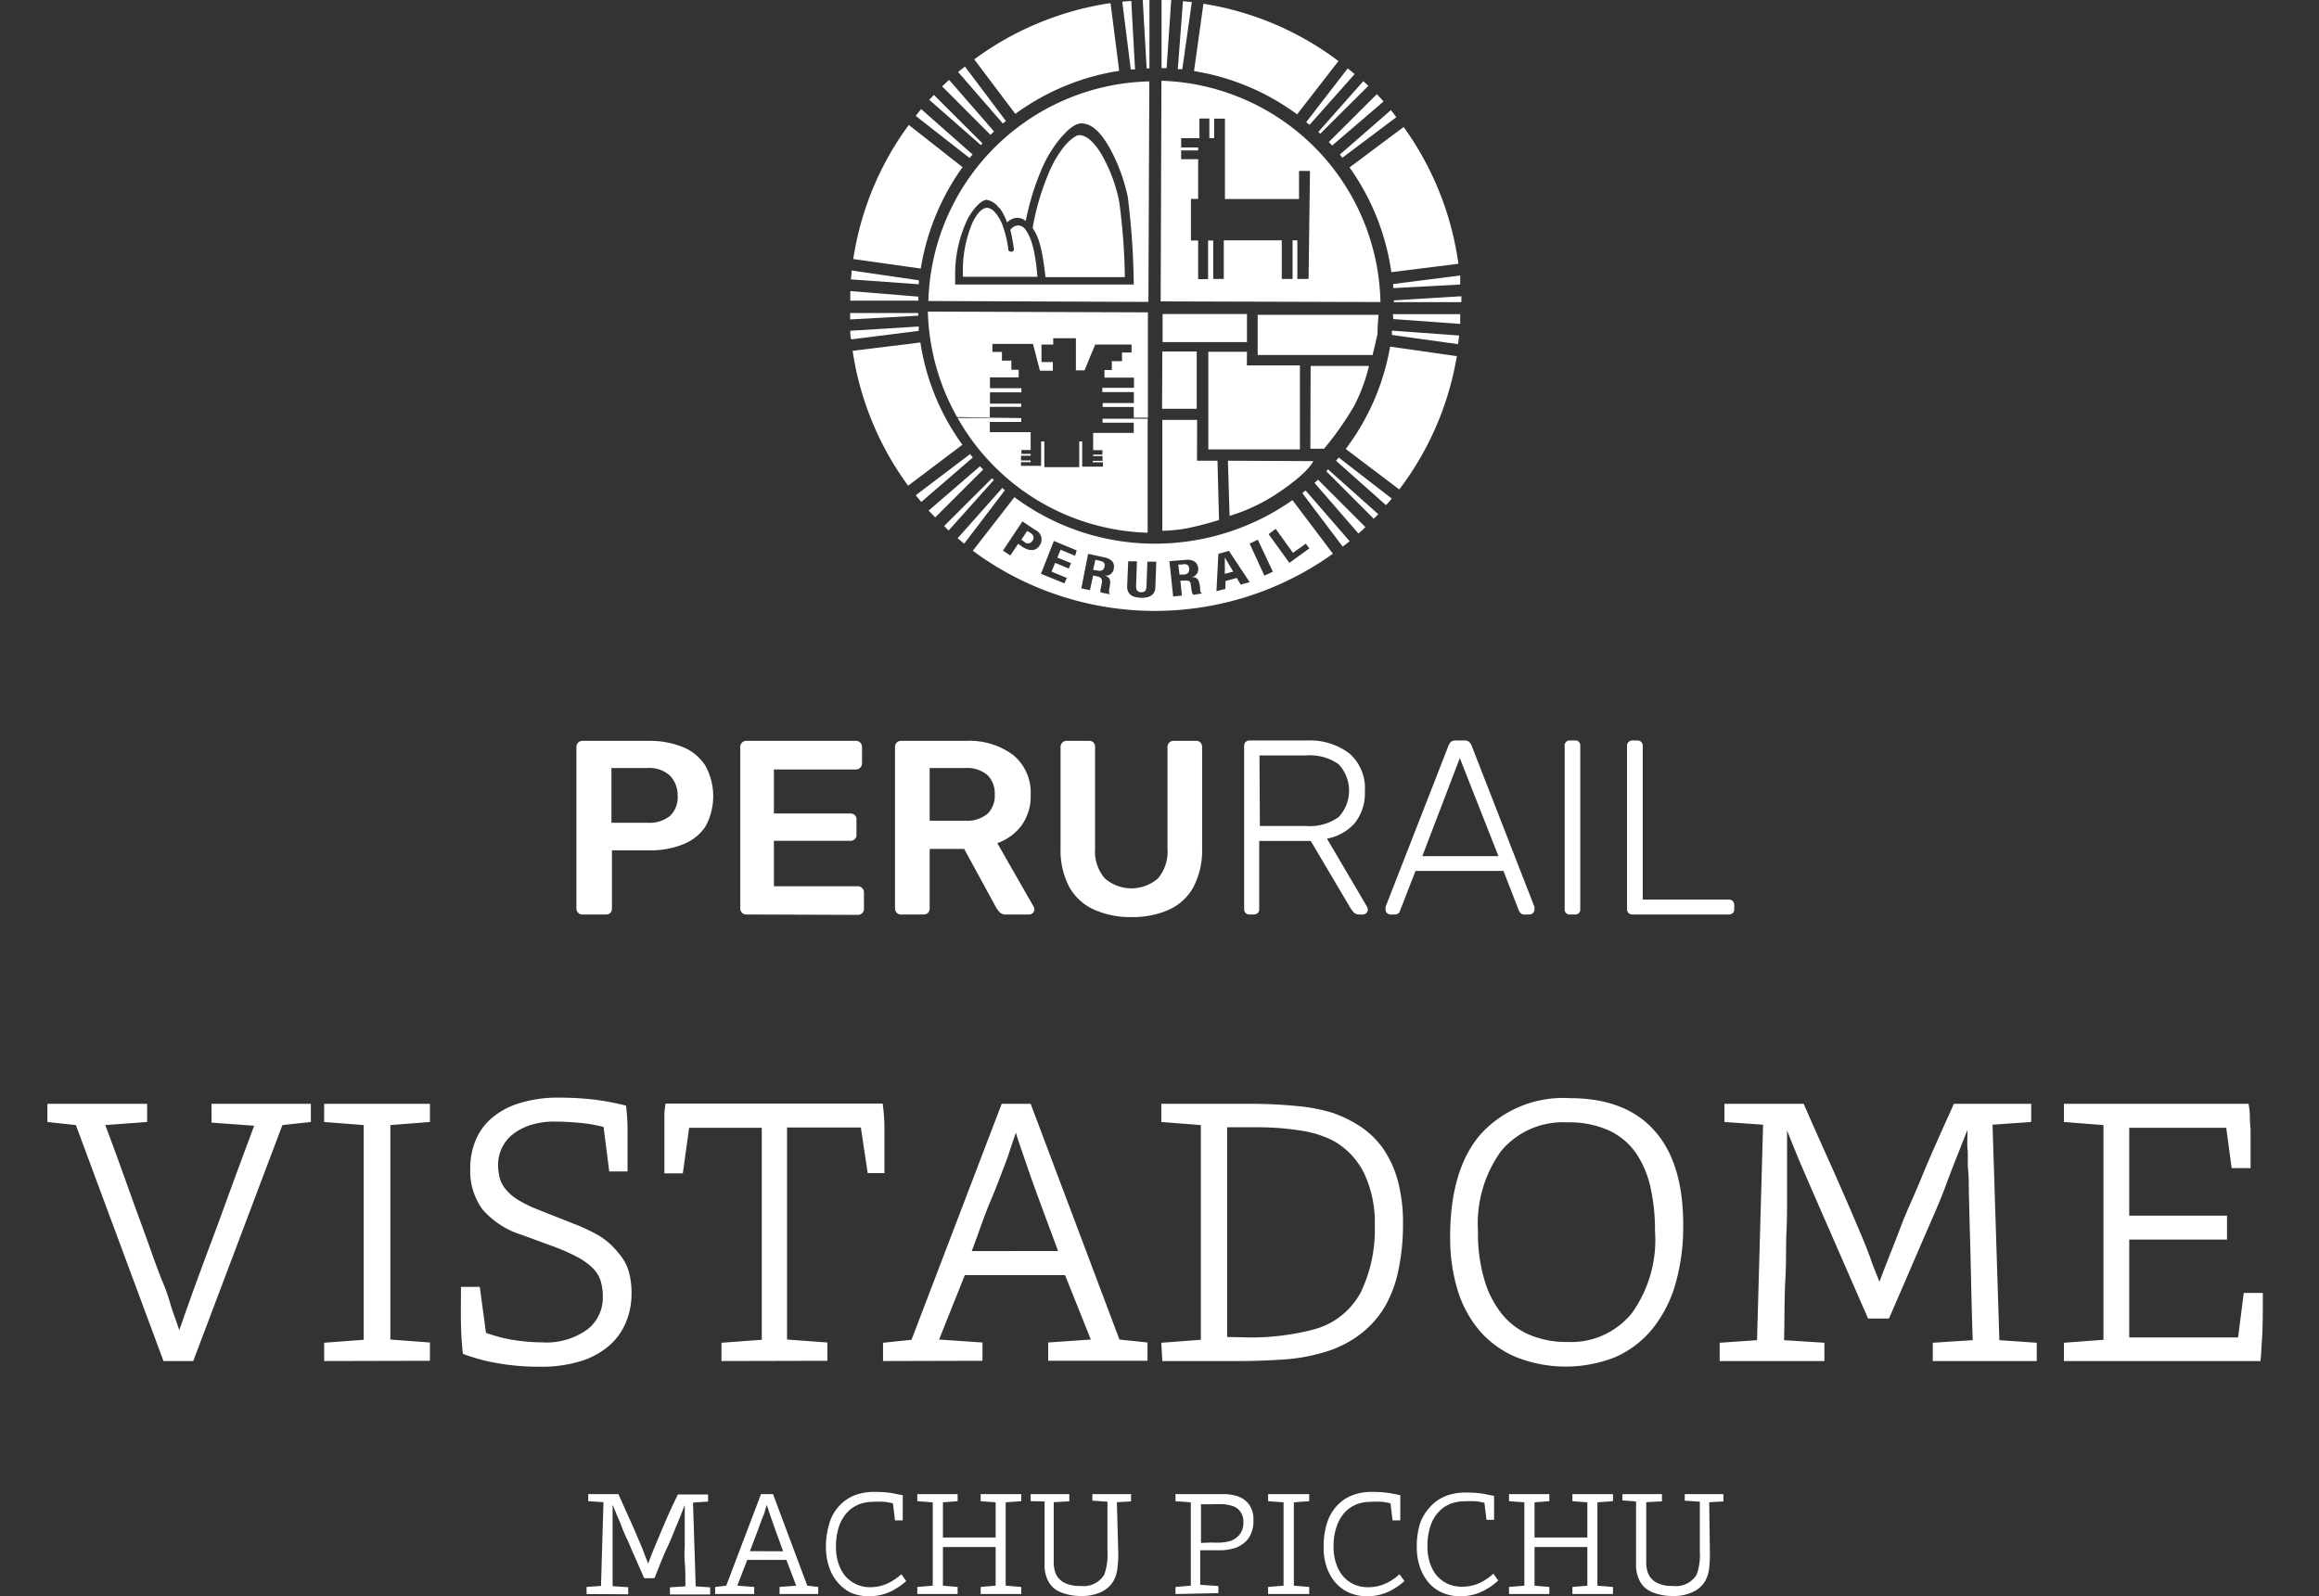 <svg width="100%" height="100%" viewBox="0 0 180 123.93" fill="white"  ><rect x="0" y="0" width="180" height="123.93" fill="#333333" stroke="none"/><defs><style>.visviscls-1,.visviscls-2{fill:#ffffff}.visviscls-1{fill-rule:evenodd}</style></defs><g id="Capa_2" data-name="Capa 2"><g id="g5406"><path id="path5408" d="m77 37.13-3.72 3.71c.12.11.23.24.35.35l3.51-3.92-.14-.14m.82.73-3.49 3.93.51.42L78 38.06a2.2 2.2 0 0 1-.23-.2m26.69-3 4.15 3.14a23.47 23.47 0 0 0 4.47-10.35l-5.18-.74a18.41 18.41 0 0 1-3.41 7.9m-3.4 3.48 3.13 4.15.54-.42-3.42-3.94a1.73 1.73 0 0 0-.25.21m.94-.8 3.41 3.93a5.16 5.16 0 0 0 .54-.5l-3.68-3.68a3.2 3.2 0 0 1-.27.25m-25.95-1.3-4 3.45.51.53 3.72-3.71c-.08-.1-.17-.18-.25-.27m26.89.4 3.68 3.69c.11-.13.24-.23.35-.36l-3.9-3.48-.13.15m.75-.82 3.88 3.45q.23-.24.45-.51l-4.12-3.19-.21.25m4.44-11 5.2.38v-.76h-5.22ZM108 26l5.17.72.09-.67-5.22-.38V26m-3.85-13.75 4.19-3.15c-.13-.19-.28-.37-.42-.55L104 12l.2.25M88.1 5.36 87.81.07l-.7.06.66 5.26h.33m13.55 4.3 3.5-3.94c-.19-.14-.35-.3-.54-.44l-3.22 4.17a1.83 1.83 0 0 0 .26.21m2.24-4.95A23.5 23.5 0 0 0 93.41.29l-.73 5.23a18.32 18.32 0 0 1 8 3.36ZM90.91 0h-.75v5.29h.39Zm-1.69 5.29V0h-.52l.3 5.31a1.65 1.65 0 0 1 .21 0m3.3-5.15-.69-.07-.4 5.28h.35Zm15.6 22.21 5.23-.28v-.7l-5.2.66v.32m-32.86 12.9-4.2 3.18c.14.17.28.35.43.52l4-3.45a2.73 2.73 0 0 1-.2-.25M108 21.13l5.2-.65a23.65 23.65 0 0 0-4.25-10.62l-4.2 3.14a18.4 18.4 0 0 1 3.24 8.1m-5.52-10.71 3.74-3.72c-.12-.13-.26-.24-.39-.37l-3.49 3.94a.66.66 0 0 1 .14.15m.92.92 4-3.43c-.16-.2-.34-.37-.52-.57l-3.73 3.72.28.28m4.78 12.15h5.23V23l-5.23.32a.6.6 0 0 0 0 .19m-36.92.79h-5.29v.5l5.29-.29a.58.58 0 0 1 0-.18m0-1.3L66 22.6v.74h5.29a2.42 2.42 0 0 1 0-.38m0 2.39-5.29.33c0 .21 0 .44.07.67l5.24-.66v-.32m0-3.61L66.1 21q0 .33-.06.69l5.28.38v-.32m.12 4.84-5.26.65a23.57 23.57 0 0 0 4.31 10.47l4.21-3.18a18.16 18.16 0 0 1-3.26-7.94M75.5 12l-4-3.53c-.15.18-.29.35-.42.53l4.18 3.27a1.94 1.94 0 0 1 .24-.27m-.76 1-4.2-3.3a23.52 23.52 0 0 0-4.31 10.41l5.24.74a18.57 18.57 0 0 1 3.27-7.91m3.35-3.53L74.9 5.17c-.19.14-.36.29-.53.42l3.47 4 .25-.2m-.94.81-3.48-4c-.18.16-.37.34-.54.51l3.75 3.76.27-.26m9.72-4.71L86.2.24a23.64 23.64 0 0 0-10.58 4.37l3.19 4.23a18.46 18.46 0 0 1 8.06-3.34m-10.63 5.61-3.75-3.74-.36.38 4 3.51s.08-.08.13-.15" class="viscls-1"/></g><g id="g5410"><path id="path5412" d="M74.33 32.45a17.52 17.52 0 0 0 14.75 8.91v-8.85h-3.5v.31H88v.79h-3.15v1.34h.72v.35h-.72v.11h.73v.37h-.76v.11h.79v.34H84v-1.96h-.23v2h-2.71v-2h-.25v1.9h-1.56v-.29H80v-.13h-.75v-.37H80v-.14h-.72v-.3H80v-1.39h-3.17v-.79h2.44v-.3Z" class="viscls-1"/></g><g id="g5414"><path id="path5416" d="M79.27 32.46h-2.44v-.87h2.44v-.25h-2.43v-.88h2.44v-.32h-2.44v-.84h2.23v-.59h-.57V28h-.73v-.68h-.74v-.62h3.15l.54 2.08h1v-.67h-.88v-1.36h.91v-.49h1.76v2.49h.67l.83-2h2.82v.62h-.74v.67h-.79v.69h-.57v.59h2.29v.79h-2.46v.33h2.45v.85h-2.42v.31H88v.83h-2.4 3.5v-8.18l-17.08-.06a17.59 17.59 0 0 0 2.27 8.19Z" class="viscls-1"/></g><g id="g5418"><path id="path5420" d="M77.57 16.12a4.67 4.67 0 0 1 .6 1.15 1.17 1.17 0 0 1 .8-.36 1.08 1.08 0 0 1 .65.25A19.86 19.86 0 0 1 80.91 13a9.72 9.72 0 0 1 1.4-2.27c.55-.63 1.08-1.13 1.62-1.15 1 0 1.78 1.08 2.41 2.3a14.11 14.11 0 0 1 1.2 3.42 60.35 60.35 0 0 1 .46 6.58v.21H74.14v-.5a10 10 0 0 1 1-4.66c.55-.93 1.05-1.36 1.42-1.42a1.49 1.49 0 0 1 1 .66m-5.51 7.2 17.09.07.07-17.12a17.56 17.56 0 0 0-17.15 17m9.14-1.8h6.11a47.54 47.54 0 0 0-.44-5.87h.19-.19a11.84 11.84 0 0 0-1.1-3.16c-.55-1.13-1.31-2-2-2-.24 0-.78.37-1.26 1a8.84 8.84 0 0 0-1.16 2.07 19.73 19.73 0 0 0-1.2 4.14c.41.62.72 1.3 1 3.81m-5.64-4.28a9.43 9.43 0 0 0-.76 4.26h5.78v.08c-.17-2.21-.52-3.15-.9-3.7a.75.75 0 0 0-.6-.37.82.82 0 0 0-.61.35c.11.42.19.89.28 1.47a.19.19 0 0 1-.15.22c-.11 0-.26 0-.28-.13a8.38 8.38 0 0 0-.37-1.68 3.42 3.42 0 0 0-.56-1.11c-.37-.48-1-1-1.82.59m26.05 4.45h-.87v-3h-.37v3h-.84v-3h-4.5v3h-.82v-2.99h-.4v3H93v-3h-.56v-3.23H93v-3.08h-1.32v-.68H93v-.23h-1.32v-.72h1.42V9.2h.77v1.53h.37V9.21h.84v6.24h5.75v-2.18h.85ZM90.15 6.27l-.06 17.13 17.06.05a17.56 17.56 0 0 0-17-17.18" class="viscls-1"/></g><g id="g5422"><path id="path5424" d="M90.24 24.38h6.55v2.18h-6.55Z" class="viscls-2"/></g><g id="g5426"><path id="path5428" d="M90.22 27.29h2.67v4.45H90.2Z" class="viscls-2"/></g><g id="g5430"><path id="path5432" d="M96.79 27.31h-3v7.58h7.11v-6.52h-4.12Z" class="viscls-2"/></g><g id="g5434"><path id="path5436" d="M101.73 28.41h4.53a13.51 13.51 0 0 1-1.15 3.1 24.28 24.28 0 0 1-2.34 3.33h-1.06Z" class="viscls-2"/></g><g id="g5438"><path id="path5440" d="m95.31 35.77.13 4.28a13.87 13.87 0 0 0 3.79-1.8c2.45-1.65 2.7-2.45 2.7-2.45Z" class="viscls-2"/></g><g id="g5442"><path id="path5444" d="M92.92 32.6h-2.7v8.61a12.52 12.52 0 0 0 1.9-.19 25.76 25.76 0 0 0 2.5-.65l-.12-4.6h-1.59Z" class="viscls-2"/></g><g id="g5446"><path id="path5448" d="M106.92 25.88c0-.48.08-1.44.08-1.44h-9.38v3.12h8.92s.29-1.18.39-1.67" class="viscls-2"/></g><g id="g5450"><path id="path5452" d="m79.73 41.22-.45.68.24.18a.4.4 0 0 0 .62-.1c.15-.22.12-.42-.16-.61Zm18.74.25.55-.41 1.34 1.86 1-.71.27.37-1.55 1.12Zm-.33 3.22L97 42.21l.63-.31 1.17 2.49Zm-1.84.7-.3-.52-.88.24v.61l-.7.18.15-2.9.82-.23L97 45.2Zm-3.68.79a.58.58 0 0 1-.12-.29l-.08-.53c0-.2-.16-.32-.43-.28h-.37l.12 1.16-.68.07-.29-2.74 1.23-.1c.57-.06.93.15 1 .61a.63.63 0 0 1-.5.73c.47 0 .57.21.65.79 0 .27 0 .44.19.47Zm-2.94-.63c0 .71-.56.88-1.12.86s-1.1-.19-1.07-.93l.08-1.9h.68l-.07 1.92c0 .26.07.47.4.48s.4-.19.41-.47l.07-1.9h.69Zm-3.23-1.39a.62.62 0 0 1-.7.53c.45.15.48.38.37.93-.05.29-.06.44.06.52l-.74-.14a.44.44 0 0 1 0-.3l.1-.52c0-.22-.06-.36-.33-.42l-.36-.08-.25 1.14-.67-.14.53-2.68 1.25.27c.56.12.84.42.74.88m-3-1-1.13-.47-.25.61 1.07.43-.18.42-1.06-.44-.28.68 1.19.49-.19.42-1.82-.74 1-2.55 1.77.73Zm-4.12-.72-.3-.21-.61.91-.57-.38 1.51-2.27 1 .67a.8.8 0 0 1 .33 1.21c-.31.46-.82.44-1.37.07m21-3.6a18.57 18.57 0 0 1-10.71 3.38 18.25 18.25 0 0 1-10.87-3.61l-3.23 4.16a23.72 23.72 0 0 0 27.95.23Zm-8.53 5h-.33l.09.78h.3c.32 0 .49-.18.45-.48s-.2-.35-.51-.32m-6.46-.28-.31-.07-.17.78.28.05c.34.07.54 0 .6-.29s-.07-.4-.4-.47m9.74-.25v1.27l.65-.17-.65-1.1Z" class="viscls-2"/></g><path d="M45.2 71a.44.44 0 0 1-.32-.13.45.45 0 0 1-.14-.33V58a.48.48 0 0 1 .14-.35.44.44 0 0 1 .32-.13h5.18A6.77 6.77 0 0 1 53 58a3.74 3.74 0 0 1 1.74 1.43 4.9 4.9 0 0 1 0 4.77A3.74 3.74 0 0 1 53 65.56a6.78 6.78 0 0 1-2.62.46H47.5v4.52a.48.48 0 0 1-.12.33.45.45 0 0 1-.38.13Zm2.26-7.12h2.82a2.53 2.53 0 0 0 1.72-.53 2 2 0 0 0 .6-1.58 2.17 2.17 0 0 0-.6-1.55 2.34 2.34 0 0 0-1.76-.59h-2.78ZM57.93 71a.44.44 0 0 1-.33-.13.45.45 0 0 1-.14-.33V58a.48.48 0 0 1 .14-.35.44.44 0 0 1 .33-.13h8.49a.48.48 0 0 1 .35.13.48.48 0 0 1 .14.35v1.28a.45.45 0 0 1-.14.32.48.48 0 0 1-.35.14h-6.35v3.42H66a.53.53 0 0 1 .35.12.45.45 0 0 1 .13.34v1.2a.42.42 0 0 1-.13.33.49.49 0 0 1-.35.13h-5.93v3.53h6.51a.46.46 0 0 1 .34.14.47.47 0 0 1 .14.35v1.27a.46.46 0 0 1-.48.46ZM69.94 71a.44.44 0 0 1-.33-.13.45.45 0 0 1-.14-.33V58a.48.48 0 0 1 .14-.35.44.44 0 0 1 .33-.13h5a5.74 5.74 0 0 1 3.68 1.08A3.77 3.77 0 0 1 80 61.72a3.86 3.86 0 0 1-.71 2.37 4 4 0 0 1-1.88 1.37l2.82 4.93a.42.42 0 0 1 .06.21.41.41 0 0 1-.13.29.43.43 0 0 1-.28.11H78.1a.66.66 0 0 1-.5-.17 2.06 2.06 0 0 1-.27-.35l-2.49-4.57h-2.68v4.63a.49.49 0 0 1-.13.33.44.44 0 0 1-.34.13Zm2.22-7.28h2.72a2.52 2.52 0 0 0 1.76-.53 1.93 1.93 0 0 0 .57-1.49 2 2 0 0 0-.56-1.52 2.45 2.45 0 0 0-1.77-.55h-2.72ZM87.85 71.2a6.87 6.87 0 0 1-2.91-.57A4.13 4.13 0 0 1 83 68.87a6.11 6.11 0 0 1-.68-3V58a.48.48 0 0 1 .14-.35.44.44 0 0 1 .32-.13h1.76a.45.45 0 0 1 .34.13.51.51 0 0 1 .12.35v7.86a3.21 3.21 0 0 0 .76 2.34 3.14 3.14 0 0 0 4.12 0 3.25 3.25 0 0 0 .74-2.34V58a.48.48 0 0 1 .14-.35.46.46 0 0 1 .35-.13h1.73a.44.44 0 0 1 .34.13.52.52 0 0 1 .13.35v7.86a6.22 6.22 0 0 1-.67 3 4.08 4.08 0 0 1-1.89 1.76 6.9 6.9 0 0 1-2.9.58ZM97 71a.43.43 0 0 1-.31-.11.41.41 0 0 1-.12-.31V57.93a.45.45 0 0 1 .12-.33.43.43 0 0 1 .31-.11h4.49a5.06 5.06 0 0 1 3.24 1 3.57 3.57 0 0 1 1.21 2.94 3.71 3.71 0 0 1-.78 2.47 3.78 3.78 0 0 1-2.16 1.21l3.11 5.29a.49.49 0 0 1 .06.22.37.37 0 0 1-.12.27.4.4 0 0 1-.27.11h-.23a.62.62 0 0 1-.47-.16 2.42 2.42 0 0 1-.27-.36l-3.07-5.19h-4v5.29a.41.41 0 0 1-.12.31.49.49 0 0 1-.33.11Zm.79-6.87h3.61a3.83 3.83 0 0 0 2.5-.69 3 3 0 0 0 0-4.11 3.89 3.89 0 0 0-2.5-.68h-3.64ZM107.93 71a.4.4 0 0 1-.27-.11.36.36 0 0 1-.11-.27.89.89 0 0 1 0-.22l4.89-12.53a.79.79 0 0 1 .2-.29.62.62 0 0 1 .36-.09h.66a.58.58 0 0 1 .35.09.81.81 0 0 1 .21.29l4.88 12.53a.6.6 0 0 1 0 .22.37.37 0 0 1-.12.27.37.37 0 0 1-.27.11h-.38a.37.37 0 0 1-.29-.1.7.7 0 0 1-.14-.19l-1.2-3.09h-6.83l-1.2 3.09a.37.37 0 0 1-.12.19.4.4 0 0 1-.3.1Zm2.47-4.53h5.91l-3-7.61ZM121.87 71a.38.38 0 0 1-.42-.42V57.91a.38.38 0 0 1 .42-.42h.37a.38.38 0 0 1 .42.42v12.67a.38.38 0 0 1-.42.42ZM126.72 71a.45.45 0 0 1-.31-.11.41.41 0 0 1-.12-.31V57.91a.41.41 0 0 1 .12-.31.45.45 0 0 1 .31-.11h.36a.43.43 0 0 1 .31.11.41.41 0 0 1 .12.31v11.93h6.66a.45.45 0 0 1 .33.12.44.44 0 0 1 .11.33v.29a.41.41 0 0 1-.11.31.49.49 0 0 1-.33.11ZM45.53 123.76v-.55l1.12-.08.19-6.5-1.18-.08V116H48c.4.89.73 1.64 1 2.23s.47 1.09.64 1.48.31.72.4 1l.27.69c.08-.23.18-.48.28-.74s.24-.6.41-1 .37-.89.62-1.47.57-1.3 1-2.16h2.34v.55l-1.17.08.21 6.5 1.12.08v.55H52v-.55l1.2-.08c0-.72 0-1.34-.05-1.88s0-1 0-1.41v-3.02l-.27.69c-.1.26-.24.6-.41 1s-.39 1-.67 1.58-.61 1.44-1 2.41H50l-.78-1.78c-.23-.5-.42-1-.58-1.32s-.31-.7-.42-1-.21-.49-.29-.68l-.21-.51c-.06-.14-.11-.28-.17-.41v6.32l1.21.08v.55ZM55.51 123.76v-.55l.86-.1 2.7-7.11H60l2.66 7.11.85.1v.55h-3v-.55l1.29-.1-.76-2H58l-.77 2 1.31.1v.55Zm5.28-3.32c-.23-.62-.41-1.13-.56-1.52l-.35-1c-.09-.25-.16-.46-.21-.62s-.1-.3-.15-.45q-.08.21-.15.45c0 .16-.13.37-.22.62l-.37 1-.57 1.51ZM69.1 123.58a3.91 3.91 0 0 1-1.7.35 3.41 3.41 0 0 1-1.32-.26 3 3 0 0 1-1-.75 3.52 3.52 0 0 1-.71-1.21 4.71 4.71 0 0 1-.26-1.6 6 6 0 0 1 .26-1.82 3.42 3.42 0 0 1 .74-1.34 3.22 3.22 0 0 1 1.18-.84 4.23 4.23 0 0 1 1.6-.28 9 9 0 0 1 1.26.08l.92.18a1.29 1.29 0 0 1 0 .23 3.26 3.26 0 0 1 0 .37v1.35h-.6l-.16-1.32a5.06 5.06 0 0 0-.65-.12 7.1 7.1 0 0 0-.88 0 3.09 3.09 0 0 0-1.09.19 2.5 2.5 0 0 0-.92.62 3.16 3.16 0 0 0-.64 1.08 4.79 4.79 0 0 0-.24 1.61 4.05 4.05 0 0 0 .2 1.31 3 3 0 0 0 .56 1 2.66 2.66 0 0 0 .85.61 2.59 2.59 0 0 0 1 .21 3.27 3.27 0 0 0 1.3-.25 4.21 4.21 0 0 0 1.16-.76l.38.53a5.18 5.18 0 0 1-1.24.83ZM71.2 123.76v-.55l1.2-.1v-6.47l-1.2-.09V116h3.13v.55l-1.14.09v2.73h4.09v-2.73l-1.16-.09V116h3.15v.55l-1.21.09v6.47l1.21.1v.55h-3.15v-.55l1.16-.1v-3h-4.09v3l1.14.1v.55ZM86.8 120.58a8.59 8.59 0 0 1-.08 1.28 2.56 2.56 0 0 1-.28.86 2.14 2.14 0 0 1-.92.86 3.47 3.47 0 0 1-1.61.33 4 4 0 0 1-1.62-.31 1.85 1.85 0 0 1-1-1 2.71 2.71 0 0 1-.21-.91v-5.12l-1.08-.02V116h3v.56l-1.21.07v4.82a2.78 2.78 0 0 0 .14.69 1.48 1.48 0 0 0 .64.72 2.58 2.58 0 0 0 1.29.27 1.88 1.88 0 0 0 1.85-.87 4.61 4.61 0 0 0 .25-1.79v-3.88l-1.17-.08V116h3v.57l-1.1.06ZM91.24 123.76v-.55l1.19-.1v-6.47l-1.19-.09V116h3.82a4.2 4.2 0 0 1 .88.13 1.86 1.86 0 0 1 1 .66 2 2 0 0 1 .35 1.26 2.28 2.28 0 0 1-.41 1.42 2.18 2.18 0 0 1-1.13.75 4.68 4.68 0 0 1-.86.14h-1.73v2.68l1.41.1v.55Zm2.79-4a7 7 0 0 0 .77 0 3.39 3.39 0 0 0 .7-.12 1.59 1.59 0 0 0 .72-.5 1.51 1.51 0 0 0 .29-1 1.27 1.27 0 0 0-.21-.74 1.19 1.19 0 0 0-.61-.47 4 4 0 0 0-.65-.14 7 7 0 0 0-.82 0h-1v3ZM98.43 123.76v-.55l1.2-.1v-6.47l-1.2-.09V116h3.19v.55l-1.19.09v6.47l1.19.1v.55ZM107.77 123.58a3.86 3.86 0 0 1-1.69.35 3.34 3.34 0 0 1-1.32-.26 2.93 2.93 0 0 1-1.06-.75 3.69 3.69 0 0 1-.71-1.21 4.71 4.71 0 0 1-.25-1.6 6 6 0 0 1 .25-1.82 3.55 3.55 0 0 1 .74-1.34 3.18 3.18 0 0 1 1.19-.84 4.18 4.18 0 0 1 1.59-.28 9 9 0 0 1 1.26.08c.36.06.66.12.92.18a1.2 1.2 0 0 1 0 .23V118.04h-.6l-.16-1.32a4.75 4.75 0 0 0-.65-.12 7 7 0 0 0-.87 0 3.1 3.1 0 0 0-1.1.19 2.58 2.58 0 0 0-.92.62 3.14 3.14 0 0 0-.63 1.08 4.54 4.54 0 0 0-.25 1.61 3.79 3.79 0 0 0 .21 1.31 2.81 2.81 0 0 0 .56 1 2.52 2.52 0 0 0 .84.61 2.61 2.61 0 0 0 1.06.21 3.23 3.23 0 0 0 1.29-.25 4.07 4.07 0 0 0 1.16-.76l.38.53a5 5 0 0 1-1.24.83ZM115 123.58a3.86 3.86 0 0 1-1.69.35 3.34 3.34 0 0 1-1.32-.26 2.93 2.93 0 0 1-1.06-.75 3.67 3.67 0 0 1-.7-1.21 4.71 4.71 0 0 1-.26-1.6 6 6 0 0 1 .25-1.82A3.69 3.69 0 0 1 111 117a3.26 3.26 0 0 1 1.19-.84 4.23 4.23 0 0 1 1.6-.28 9.1 9.1 0 0 1 1.26.08l.92.18V118h-.59l-.16-1.32a5.4 5.4 0 0 0-.65-.12 7.23 7.23 0 0 0-.88 0 3.14 3.14 0 0 0-1.1.19 2.54 2.54 0 0 0-.91.62 3 3 0 0 0-.64 1.08 4.79 4.79 0 0 0-.24 1.61 3.8 3.8 0 0 0 .2 1.31 2.81 2.81 0 0 0 .56 1 2.52 2.52 0 0 0 .84.61 2.67 2.67 0 0 0 1.06.21 3.27 3.27 0 0 0 1.3-.25 4.36 4.36 0 0 0 1.16-.76l.37.53a5 5 0 0 1-1.29.87ZM117.13 123.76v-.55l1.19-.1v-6.47l-1.19-.09V116h3.13v.55l-1.15.09v2.73h4.1v-2.73l-1.16-.09V116h3.15v.55l-1.21.09v6.47l1.21.1v.55h-3.15v-.55l1.16-.1v-3h-4.1v3l1.15.1v.55ZM132.72 120.58a8.8 8.8 0 0 1-.07 1.28 2.56 2.56 0 0 1-.28.86 2.11 2.11 0 0 1-.93.86 3.41 3.41 0 0 1-1.61.33 4 4 0 0 1-1.62-.31 1.83 1.83 0 0 1-1-1 2.7 2.7 0 0 1-.22-.91v-5.12l-1.06-.08V116H129v.56l-1.22.07v4.82a2.39 2.39 0 0 0 .14.69 1.44 1.44 0 0 0 .64.72 2.51 2.51 0 0 0 1.28.27 1.88 1.88 0 0 0 1.85-.87 4.42 4.42 0 0 0 .25-1.79v-3.88l-1.17-.08V116h3v.57l-1.1.06ZM12.69 105.67l-6.8-18.32-2.21-.24V85.7h7.74v1.41l-3.25.24C9 89.54 9.66 91.41 10.23 93s1.06 2.89 1.45 4 .72 2 1 2.66.45 1.26.59 1.72.27.81.37 1.09.19.54.27.8l.27-.74c.09-.28.22-.64.38-1.09s.36-1 .62-1.73l1-2.71c.42-1.1.91-2.43 1.48-4s1.26-3.43 2.07-5.6l-3.31-.24V85.7h7.71v1.41l-2.21.24L15 105.67ZM25.16 105.67v-1.42l3.07-.23V87.35l-3.07-.24V85.7h8.21v1.41l-3.07.24V104l3.07.23v1.42ZM37.24 99.91l.48 3.57a11.39 11.39 0 0 0 2.23.57 15.33 15.33 0 0 0 2.14.17 5.43 5.43 0 0 0 3.5-1 3.12 3.12 0 0 0 1.2-2.54 4.15 4.15 0 0 0-.15-1.17 2.38 2.38 0 0 0-.58-1 4.93 4.93 0 0 0-1.16-.87 15.58 15.58 0 0 0-1.9-.85l-2.51-.92a6.57 6.57 0 0 1-3.06-2 5.08 5.08 0 0 1-.93-3.15 5.62 5.62 0 0 1 .42-2.19 4.5 4.5 0 0 1 1.27-1.74 6 6 0 0 1 2.16-1.15 10.11 10.11 0 0 1 3.1-.42 23.59 23.59 0 0 1 2.73.16 20.23 20.23 0 0 1 2.41.46 14.91 14.91 0 0 1 .12 1.85v3.26h-1.42l-.44-3.45a11.3 11.3 0 0 0-1.92-.33c-.69-.06-1.3-.09-1.81-.09a5.94 5.94 0 0 0-2.12.33 4.23 4.23 0 0 0-1.38.81 3 3 0 0 0-.74 1.08 3.13 3.13 0 0 0-.22 1.12 4.24 4.24 0 0 0 .12 1 2.43 2.43 0 0 0 .44.88 4 4 0 0 0 .93.82 9.68 9.68 0 0 0 1.58.78l2.75 1.09a14.32 14.32 0 0 1 2.11 1A5.83 5.83 0 0 1 48 97.28a3.72 3.72 0 0 1 .79 1.39 6 6 0 0 1 .23 1.71 5.78 5.78 0 0 1-.46 2.34 4.79 4.79 0 0 1-1.34 1.81A6.16 6.16 0 0 1 45 105.7a10.19 10.19 0 0 1-3.07.41 18.22 18.22 0 0 1-3.35-.28 14.18 14.18 0 0 1-2.65-.72c-.08-.69-.13-1.46-.15-2.32s0-1.82 0-2.88ZM56 105.67v-1.42l3.13-.23V87.56h-5.64L53 91.1h-1.43v-4.54c0-.32.05-.61.09-.88h16.85a13.51 13.51 0 0 1 .14 2v3.4h-1.3l-.53-3.54h-5.73V104l3.13.23v1.42ZM68.54 105.67v-1.42l2.21-.23 7-18.32H80l6.89 18.3 2.18.23v1.42h-7.71v-1.42l3.31-.23-2-5h-7.78l-2 5 3.37.23v1.42Zm13.59-8.54c-.59-1.59-1.08-2.9-1.45-3.91s-.68-1.86-.9-2.52l-.55-1.59c-.14-.4-.26-.79-.38-1.17l-.39 1.15c-.13.42-.33 1-.57 1.61s-.56 1.51-1 2.53-.87 2.33-1.46 3.9ZM90.14 104.25l3.07-.23V87.35l-3.07-.24V85.7h6.76a36.67 36.67 0 0 1 3.75.17 13.33 13.33 0 0 1 2.78.53 9.58 9.58 0 0 1 2.22 1.1 6.69 6.69 0 0 1 1.73 1.71 8.14 8.14 0 0 1 1.12 2.47 12.54 12.54 0 0 1 .4 3.38 16.82 16.82 0 0 1-.33 3.42 9.51 9.51 0 0 1-1 2.83 7.4 7.4 0 0 1-1.85 2.17 8.41 8.41 0 0 1-2.76 1.45 14.08 14.08 0 0 1-3.35.62c-1.18.08-2.3.12-3.39.12h-6Zm6.91-.41a19 19 0 0 0 2.75-.19 17.42 17.42 0 0 0 2.16-.43 5.81 5.81 0 0 0 3.67-2.9 11.2 11.2 0 0 0 1.08-5.17 8.94 8.94 0 0 0-.8-4 5.85 5.85 0 0 0-2.45-2.6 8.26 8.26 0 0 0-2.48-.77 21.57 21.57 0 0 0-3.46-.26h-2.27v16.28ZM130.65 95.09a16.23 16.23 0 0 1-.62 4.66 9.86 9.86 0 0 1-1.81 3.47 7.71 7.71 0 0 1-2.88 2.16 10.44 10.44 0 0 1-7.62 0 7.65 7.65 0 0 1-2.82-2 8.83 8.83 0 0 1-1.75-3.18 14 14 0 0 1-.59-4.19c0-3.51.81-6.18 2.41-8a8.67 8.67 0 0 1 6.87-2.75c2.88 0 5.06.83 6.56 2.5s2.25 4.1 2.25 7.33Zm-2.19.48a15.17 15.17 0 0 0-.34-3.34 7.63 7.63 0 0 0-1.12-2.68 5.24 5.24 0 0 0-2.09-1.77 7.41 7.41 0 0 0-3.25-.64 6.25 6.25 0 0 0-5.14 2.22 9.61 9.61 0 0 0-1.8 6.21 12.72 12.72 0 0 0 .52 3.87 7.57 7.57 0 0 0 1.43 2.69 5.55 5.55 0 0 0 2.19 1.56 7.42 7.42 0 0 0 2.8.5 6.08 6.08 0 0 0 5-2.23 9.77 9.77 0 0 0 1.8-6.39ZM133.48 105.67v-1.42l2.9-.2.47-16.73-3-.21V85.7H140c1 2.3 1.88 4.22 2.55 5.74s1.22 2.8 1.65 3.81.78 1.85 1 2.5.49 1.24.68 1.77c.22-.59.46-1.22.73-1.9s.61-1.54 1-2.57 1-2.3 1.61-3.8 1.45-3.35 2.44-5.55h6v1.41l-3 .21.53 16.73 2.9.2v1.42h-8.07v-1.42l3.1-.2c-.06-1.84-.1-3.44-.13-4.82s-.06-2.59-.09-3.64-.05-1.94-.07-2.7 0-1.44-.06-2 0-1.15-.05-1.65 0-1 0-1.52c-.22.53-.45 1.12-.71 1.78s-.61 1.53-1 2.6-1 2.43-1.71 4.07-1.59 3.7-2.68 6.2H145l-2-4.58-1.49-3.41c-.43-1-.79-1.8-1.08-2.48s-.55-1.27-.76-1.76l-.53-1.3-.43-1.07v5.37c0 .71 0 1.63-.05 2.63s0 2.18-.08 3.53-.06 2.93-.1 4.75l3.13.2v1.42ZM160.2 105.67v-1.42l3.07-.23V87.35l-3.07-.24V85.7h14.33a6.32 6.32 0 0 1 .1.79q0 .54.06 1.2v3h-1.47l-.42-3.13h-7.53v6.82h7.59v1.86h-7.59v7.6h8.45l.44-3.46h1.48c0 1.46 0 2.63-.06 3.52s-.08 1.48-.12 1.77Z" class="viscls-2"/></g></svg>
